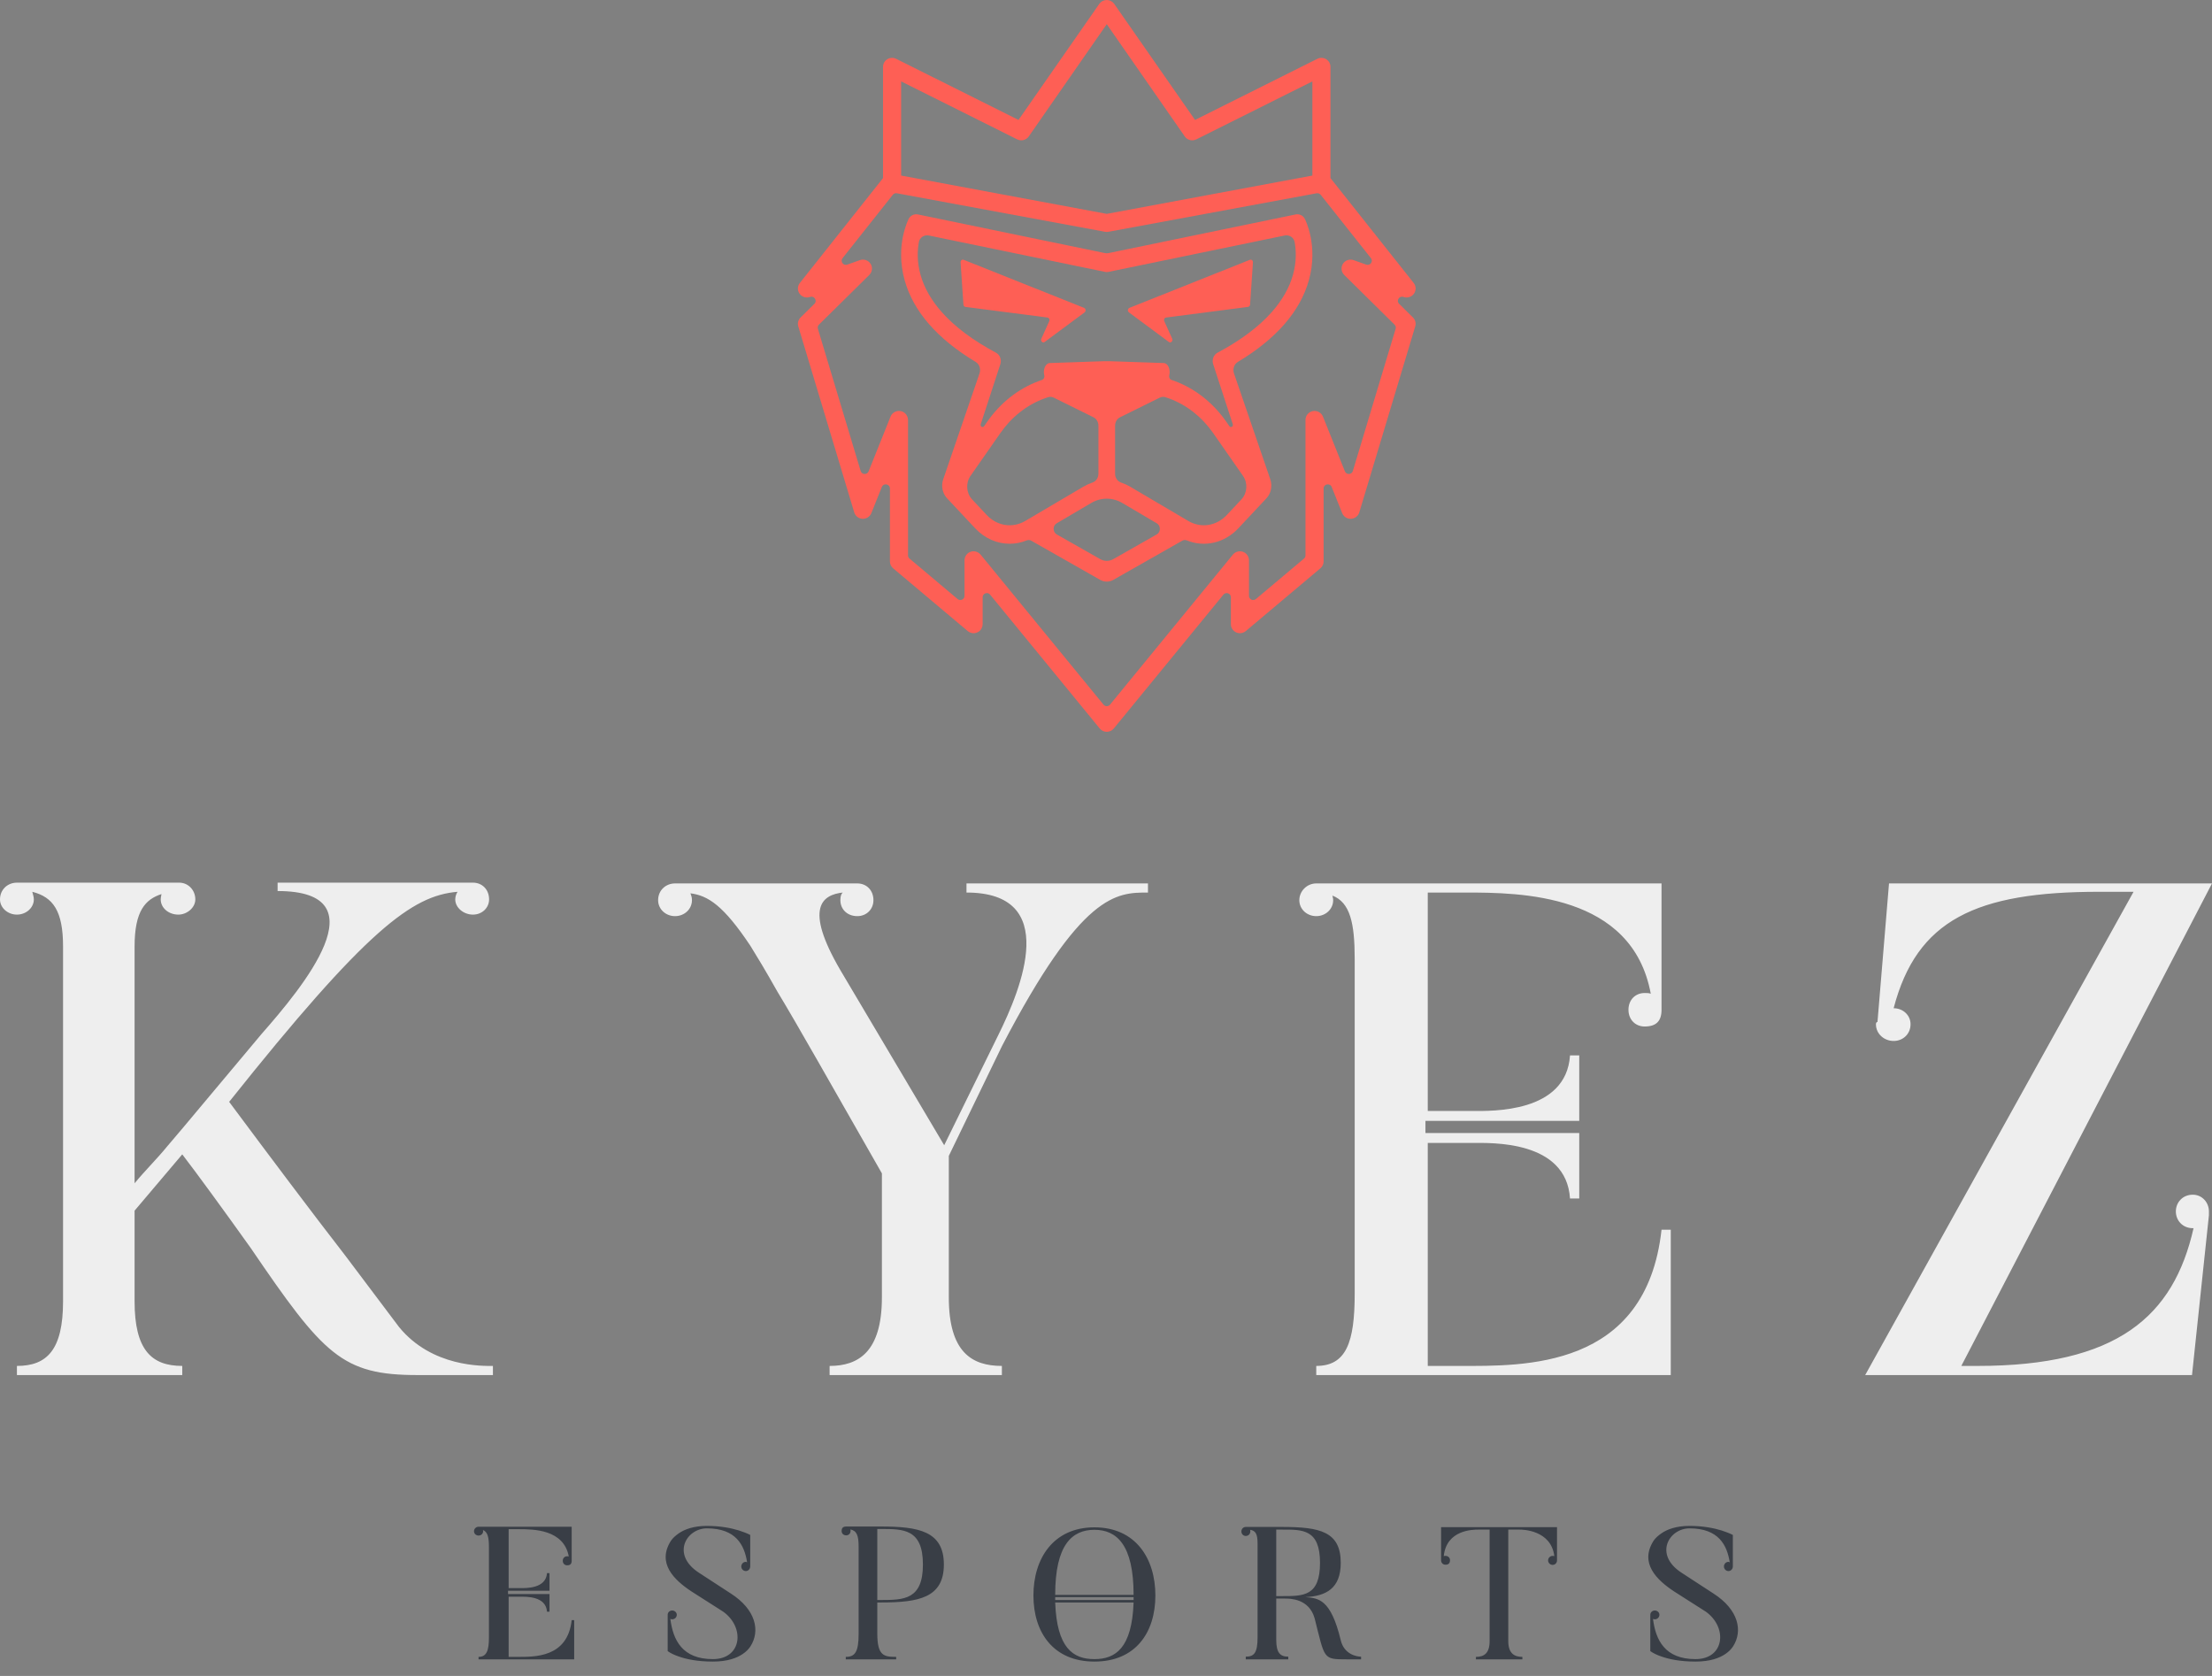 <svg width="132" height="100" viewBox="0 0 132 100" fill="none" xmlns="http://www.w3.org/2000/svg">
<rect x="0" y="0" width="132" height="100" fill="#808080" stroke="none"/>
<path d="M64.691 18.369L57.506 15.502C57.412 15.464 57.314 15.546 57.322 15.657L57.492 18.173C57.497 18.245 57.548 18.305 57.613 18.313L62.504 18.946C62.599 18.958 62.654 19.071 62.612 19.167L62.141 20.21C62.078 20.35 62.223 20.492 62.34 20.405L64.721 18.64C64.815 18.57 64.797 18.411 64.691 18.369Z" fill="#FE5F55"/>
<path d="M74.585 15.502L67.399 18.369C67.293 18.411 67.275 18.57 67.369 18.64L69.75 20.405C69.868 20.492 70.013 20.349 69.95 20.209L69.479 19.166C69.436 19.071 69.491 18.958 69.586 18.946L74.478 18.312C74.543 18.304 74.594 18.245 74.599 18.172L74.769 15.657C74.777 15.546 74.679 15.464 74.585 15.502Z" fill="#FE5F55"/>
<path d="M77.312 12.796L66.148 15.102C66.08 15.116 66.01 15.116 65.942 15.102L54.779 12.796C54.557 12.75 54.332 12.856 54.228 13.055C54.194 13.12 53.41 14.661 53.983 16.718C54.5 18.576 55.926 20.215 58.225 21.597C58.444 21.729 58.541 22.019 58.453 22.278L56.285 28.601C56.151 28.994 56.24 29.438 56.513 29.73L58.191 31.521C58.759 32.128 59.5 32.444 60.251 32.444C60.594 32.444 60.939 32.379 61.27 32.244C61.358 32.208 61.455 32.214 61.538 32.261L65.654 34.6C65.897 34.738 66.194 34.738 66.436 34.6L70.552 32.261C70.635 32.214 70.733 32.208 70.82 32.243C71.877 32.672 73.071 32.406 73.899 31.521L75.577 29.73C75.849 29.438 75.939 28.994 75.805 28.601L73.637 22.278C73.549 22.02 73.647 21.729 73.865 21.598C76.165 20.215 77.59 18.576 78.108 16.718C78.68 14.661 77.896 13.12 77.863 13.056C77.759 12.856 77.534 12.75 77.312 12.796ZM61.181 31.084C60.423 31.531 59.498 31.387 58.88 30.727L58.006 29.794C57.659 29.422 57.619 28.82 57.914 28.396L59.699 25.837C60.369 24.877 61.273 24.165 62.312 23.78C62.39 23.751 62.469 23.724 62.548 23.699C62.66 23.664 62.779 23.674 62.885 23.728C63.342 23.956 64.661 24.607 65.254 24.899C65.433 24.988 65.548 25.185 65.548 25.403V28.264C65.548 28.508 65.403 28.722 65.192 28.792C65.007 28.854 64.826 28.936 64.651 29.039L61.181 31.084ZM69.033 31.886L66.436 33.361C66.19 33.501 65.9 33.501 65.654 33.361L63.058 31.886C62.818 31.749 62.815 31.369 63.053 31.228L65.117 30.012C65.698 29.67 66.392 29.67 66.973 30.012L69.037 31.228C69.275 31.369 69.273 31.75 69.033 31.886ZM74.176 28.396C74.472 28.82 74.432 29.422 74.084 29.794L73.211 30.727C72.592 31.387 71.668 31.531 70.91 31.084L67.44 29.039C67.265 28.936 67.084 28.854 66.898 28.792C66.687 28.722 66.542 28.508 66.542 28.264V25.403C66.542 25.185 66.657 24.988 66.837 24.899C67.429 24.607 68.749 23.956 69.205 23.728C69.311 23.675 69.431 23.664 69.543 23.699C69.622 23.724 69.701 23.751 69.779 23.78C70.818 24.165 71.721 24.877 72.392 25.837L74.176 28.396ZM77.159 16.392C76.945 17.161 76.522 17.907 75.903 18.609C75.124 19.493 74.029 20.313 72.65 21.048C72.419 21.171 72.309 21.467 72.396 21.733L73.564 25.309C73.609 25.446 73.446 25.546 73.365 25.431L73.177 25.162C72.386 24.028 71.32 23.189 70.094 22.734C70.033 22.711 69.971 22.689 69.909 22.669C69.805 22.634 69.745 22.513 69.775 22.397C69.864 22.048 69.697 21.67 69.449 21.662L66.224 21.552C66.105 21.548 65.985 21.548 65.866 21.552L62.642 21.662C62.393 21.671 62.226 22.048 62.316 22.397C62.346 22.513 62.286 22.634 62.181 22.669C62.12 22.69 62.058 22.711 61.997 22.734C60.77 23.188 59.704 24.028 58.913 25.162L58.725 25.431C58.645 25.546 58.481 25.446 58.526 25.309L59.694 21.733C59.782 21.466 59.671 21.171 59.441 21.048C58.069 20.317 56.979 19.502 56.201 18.624C55.581 17.925 55.156 17.183 54.938 16.418C54.713 15.627 54.743 14.94 54.833 14.443C54.882 14.169 55.155 13.995 55.431 14.052L65.942 16.223C66.01 16.238 66.081 16.238 66.148 16.223L76.66 14.052C76.935 13.995 77.208 14.169 77.257 14.443C77.346 14.934 77.376 15.612 77.159 16.392Z" fill="#FE5F55"/>
<path d="M84.318 18.944L83.491 18.127C83.302 17.941 83.501 17.629 83.753 17.719C83.98 17.799 84.233 17.722 84.374 17.529C84.516 17.335 84.51 17.073 84.362 16.885L79.396 10.627V3.988C79.396 3.802 79.299 3.629 79.139 3.532C78.979 3.435 78.78 3.426 78.612 3.51L71.313 7.156L66.482 0.22C66.381 0.082 66.218 0 66.045 0C65.873 0 65.71 0.082 65.608 0.22L60.778 7.156L53.478 3.51C53.31 3.426 53.111 3.435 52.951 3.532C52.791 3.629 52.694 3.802 52.694 3.988V10.627L47.729 16.886C47.581 17.073 47.575 17.335 47.717 17.529C47.858 17.722 48.111 17.8 48.338 17.719C48.59 17.63 48.789 17.941 48.6 18.128L47.773 18.944C47.632 19.083 47.58 19.287 47.637 19.475L50.976 30.574C51.042 30.792 51.24 30.946 51.471 30.956C51.701 30.965 51.912 30.83 51.997 30.618L52.623 29.057C52.725 28.803 53.106 28.875 53.106 29.148V33.502C53.106 33.658 53.175 33.807 53.296 33.909L57.748 37.654C57.932 37.809 58.201 37.826 58.407 37.686C58.556 37.584 58.639 37.411 58.639 37.231V35.637C58.639 35.403 58.935 35.299 59.084 35.481L65.626 43.468C65.728 43.593 65.882 43.666 66.045 43.666C66.208 43.666 66.363 43.593 66.465 43.468L73.007 35.481C73.156 35.299 73.452 35.404 73.452 35.637V37.247C73.452 37.456 73.575 37.645 73.766 37.732C73.957 37.82 74.182 37.789 74.343 37.654L78.795 33.909C78.916 33.808 78.985 33.659 78.985 33.502V29.148C78.985 28.875 79.366 28.803 79.468 29.057L80.094 30.618C80.179 30.83 80.39 30.965 80.62 30.956C80.85 30.945 81.049 30.792 81.115 30.574L84.454 19.475C84.511 19.287 84.459 19.083 84.318 18.944ZM53.775 4.857L60.701 8.316C60.937 8.434 61.226 8.365 61.382 8.154L66.045 1.444L70.709 8.154C70.865 8.366 71.153 8.435 71.39 8.316L78.315 4.857V10.475L66.045 12.761L53.775 10.475V4.857ZM83.284 19.617L80.73 28.104C80.663 28.329 80.345 28.343 80.257 28.125L78.947 24.857C78.851 24.618 78.598 24.481 78.343 24.529C78.089 24.577 77.904 24.798 77.904 25.054V33.14C77.904 33.213 77.872 33.282 77.816 33.329L74.945 35.743C74.783 35.88 74.533 35.766 74.533 35.554V33.444C74.533 33.236 74.42 33.04 74.231 32.949C74.002 32.838 73.73 32.9 73.572 33.092L66.24 42.044C66.14 42.167 65.951 42.167 65.851 42.044L58.518 33.092C58.413 32.964 58.258 32.894 58.098 32.894C58.005 32.894 57.91 32.918 57.823 32.968C57.656 33.065 57.557 33.249 57.557 33.441V35.555C57.557 35.766 57.307 35.881 57.145 35.744L54.275 33.329C54.219 33.282 54.186 33.213 54.186 33.14V25.068C54.186 24.832 54.038 24.616 53.811 24.545C53.536 24.458 53.247 24.598 53.143 24.857L51.833 28.125C51.745 28.343 51.428 28.329 51.36 28.104L48.807 19.617C48.781 19.53 48.805 19.435 48.87 19.371L51.876 16.404C52.055 16.226 52.086 15.95 51.95 15.739C51.815 15.527 51.549 15.437 51.311 15.522L50.562 15.789C50.326 15.873 50.125 15.598 50.28 15.403L53.279 11.622C53.337 11.55 53.43 11.515 53.522 11.532L65.946 13.831H65.946C65.979 13.837 66.012 13.84 66.045 13.84C66.078 13.84 66.111 13.838 66.143 13.831H66.144L78.567 11.532C78.659 11.515 78.753 11.55 78.81 11.622L81.809 15.403C81.965 15.598 81.764 15.873 81.527 15.789L80.779 15.522C80.54 15.437 80.275 15.527 80.139 15.739C80.004 15.95 80.035 16.227 80.214 16.404L83.219 19.371C83.285 19.435 83.31 19.53 83.284 19.617Z" fill="#FE5F55"/>
<path d="M20.604 74.918L23.817 79.186C25.79 81.593 28.819 81.502 29.415 81.502V82.047H24.918C20.421 82.047 19.32 80.867 14.96 74.463C13.308 72.148 11.748 70.013 10.876 68.878L8.031 72.238V77.642C8.031 80.549 9.04 81.502 10.876 81.502V82.047H1.01V81.502C2.799 81.502 3.763 80.549 3.763 77.642V56.481C3.763 54.346 3.166 53.529 1.927 53.211C1.973 53.393 2.019 53.529 2.019 53.665C2.019 54.165 1.56 54.573 1.01 54.573C0.459 54.573 0 54.165 0 53.665C0 53.075 0.459 52.666 1.01 52.666H10.692C11.243 52.666 11.656 53.12 11.656 53.665C11.656 54.165 11.151 54.573 10.646 54.573C10.05 54.573 9.591 54.165 9.591 53.665C9.591 53.529 9.637 53.393 9.637 53.347C8.673 53.665 8.031 54.346 8.031 56.481V70.604C8.627 69.877 9.407 69.105 9.958 68.424L10.922 67.288L15.602 61.703C18.035 58.933 22.853 53.166 16.566 53.166V52.666H28.222C28.773 52.666 29.186 53.075 29.186 53.665C29.186 54.165 28.773 54.573 28.222 54.573C27.671 54.573 27.167 54.165 27.167 53.665C27.167 53.529 27.212 53.347 27.304 53.211C24.597 53.438 21.889 55.436 13.675 65.745C16.107 69.014 18.631 72.375 20.604 74.918V74.918ZM57.675 52.712H68.505V53.256C66.624 53.256 64.558 53.256 59.786 62.429L56.62 68.969V77.415C56.62 80.685 57.996 81.502 59.786 81.502V82.047H49.507V81.502C51.205 81.502 52.627 80.685 52.627 77.415V70.013C49.507 64.564 47.625 61.203 46.386 59.16C45.698 57.934 45.147 57.026 44.78 56.435C43.174 54.028 42.256 53.438 41.201 53.302C41.247 53.438 41.292 53.529 41.292 53.711C41.292 54.255 40.834 54.664 40.283 54.664C39.732 54.664 39.273 54.255 39.273 53.711C39.273 53.12 39.732 52.712 40.283 52.712H51.113H51.159C51.709 52.712 52.122 53.12 52.122 53.711C52.122 54.255 51.709 54.664 51.159 54.664C50.562 54.664 50.149 54.255 50.149 53.711C50.149 53.483 50.195 53.347 50.287 53.256C49.094 53.393 47.947 54.119 50.149 57.888L56.344 68.333L59.556 61.794C60.979 58.933 63.274 53.256 57.675 53.256V52.712V52.712ZM99.151 73.374H99.702V82.047H78.547V81.502C80.336 81.502 80.841 80.095 80.841 77.188V57.207C80.841 55.073 80.566 53.847 79.51 53.438C79.51 53.483 79.556 53.574 79.556 53.711C79.556 54.255 79.097 54.664 78.547 54.664C77.996 54.664 77.537 54.255 77.537 53.711C77.537 53.166 77.996 52.712 78.547 52.712H99.151V60.25C99.151 60.931 98.83 61.249 98.142 61.249C97.591 61.249 97.178 60.84 97.178 60.25C97.178 59.659 97.591 59.251 98.142 59.251C98.279 59.251 98.417 59.251 98.509 59.296C97.407 53.302 90.707 53.256 87.449 53.256H85.201V66.29H87.862C89.01 66.29 93.461 66.426 93.69 62.974H94.241V66.88H85.063V67.606H94.241V71.512H93.69C93.461 68.015 88.964 68.197 87.862 68.197H85.201V81.502H87.082C90.891 81.502 98.233 81.729 99.151 73.374V73.374ZM130.853 71.285C131.403 71.285 131.816 71.739 131.816 72.284V72.511L130.807 82.047H111.304L127.319 53.211H125.254C117.912 53.211 114.378 54.891 113.002 60.159C113.552 60.159 114.011 60.568 114.011 61.113C114.011 61.703 113.552 62.112 113.002 62.112C112.451 62.112 111.946 61.703 111.946 61.113C111.946 61.022 111.992 60.976 112.038 60.976L112.726 52.712H132L117.04 81.502H118.004C126.356 81.502 129.706 78.551 130.899 73.283H130.853C130.256 73.283 129.843 72.829 129.843 72.284C129.843 71.739 130.256 71.285 130.853 71.285V71.285Z" fill="#EEEEEE"/>
<path d="M34.115 96.669H34.264V99.009H28.558V98.862C29.041 98.862 29.177 98.482 29.177 97.698V92.309C29.177 91.733 29.102 91.402 28.818 91.292C28.818 91.305 28.83 91.329 28.83 91.366C28.83 91.513 28.706 91.623 28.558 91.623C28.409 91.623 28.286 91.513 28.286 91.366C28.286 91.219 28.409 91.096 28.558 91.096H34.115V93.129C34.115 93.313 34.029 93.399 33.843 93.399C33.694 93.399 33.583 93.289 33.583 93.129C33.583 92.97 33.694 92.86 33.843 92.86C33.88 92.86 33.917 92.86 33.942 92.872C33.645 91.255 31.838 91.243 30.959 91.243H30.353V94.758H31.07C31.38 94.758 32.581 94.795 32.642 93.864H32.791V94.918H30.316V95.114H32.791V96.167H32.642C32.581 95.224 31.367 95.273 31.07 95.273H30.353V98.862H30.86C31.887 98.862 33.868 98.923 34.115 96.669ZM41.724 93.852L43.605 95.077C45.115 96.044 45.375 97.318 44.781 98.237C44.67 98.408 44.521 98.555 44.323 98.69C43.976 98.923 43.432 99.143 42.541 99.143C41.6 99.143 40.944 98.996 40.498 98.837C40.239 98.751 40.016 98.641 39.843 98.519V96.363H39.855L39.843 96.351C39.843 96.204 39.966 96.094 40.115 96.094C40.251 96.094 40.387 96.204 40.387 96.351C40.387 96.51 40.251 96.62 40.115 96.62C40.065 96.62 40.028 96.608 40.003 96.596C40.164 97.87 40.721 98.996 42.541 98.996C44.273 98.996 44.471 97.11 43.16 96.167L41.278 94.967C40.214 94.269 39.187 93.264 40.041 91.929C40.152 91.77 40.313 91.623 40.511 91.488C40.845 91.255 41.39 91.047 42.182 91.047C43.011 91.047 43.642 91.182 44.088 91.317C44.348 91.402 44.583 91.488 44.769 91.586V93.448V93.472C44.769 93.607 44.657 93.742 44.509 93.742C44.348 93.742 44.236 93.607 44.236 93.472C44.236 93.325 44.348 93.191 44.509 93.191C44.521 93.191 44.546 93.215 44.583 93.215C44.422 92.199 43.927 91.194 42.182 91.194C40.956 91.194 40.028 92.762 41.724 93.852V93.852ZM52.563 95.616H52.352V97.465C52.352 98.8 52.748 98.862 53.479 98.862V99.009H50.471V98.862C51.016 98.862 51.238 98.58 51.238 97.49V92.297C51.238 91.611 51.127 91.341 50.743 91.255C50.756 91.268 50.756 91.305 50.756 91.353C50.756 91.5 50.644 91.611 50.496 91.611C50.335 91.611 50.224 91.5 50.224 91.353C50.224 91.17 50.31 91.084 50.496 91.084H52.563C54.803 91.084 56.325 91.353 56.325 93.35C56.325 95.346 54.803 95.616 52.563 95.616ZM52.352 91.231V95.469H52.563C53.949 95.469 55.075 95.444 55.075 93.35C55.075 91.219 53.9 91.231 52.563 91.231H52.352V91.231ZM65.308 91.133C67.771 91.133 68.947 92.995 68.947 95.199C68.947 97.404 67.771 99.143 65.308 99.143C62.857 99.143 61.669 97.404 61.669 95.199C61.669 92.995 62.857 91.133 65.308 91.133V91.133ZM65.308 91.28C63.983 91.28 62.968 92.162 62.968 95.163H67.647C67.647 92.162 66.632 91.28 65.308 91.28ZM67.647 95.297H62.968V95.469H67.647V95.297ZM65.308 98.996C66.583 98.996 67.548 98.323 67.647 95.616H62.968C63.068 98.323 64.021 98.996 65.308 98.996ZM80.008 97.87C80.207 98.702 80.937 98.849 81.221 98.849V99.009H80.367C78.932 99.009 79.068 98.996 78.449 96.559C78.115 95.383 76.988 95.383 76.679 95.383H76.159V97.845C76.159 98.617 76.394 98.849 76.877 98.849V99.009H74.34V98.849C74.835 98.849 75.045 98.629 75.045 97.698V92.113C75.045 91.537 74.934 91.329 74.6 91.28C74.612 91.305 74.612 91.341 74.612 91.378C74.612 91.525 74.501 91.647 74.34 91.647C74.191 91.647 74.08 91.525 74.08 91.378C74.08 91.231 74.191 91.109 74.34 91.109H76.506C78.771 91.109 80.008 91.39 80.008 93.252C80.008 94.783 79.13 95.236 77.892 95.297C78.672 95.359 79.414 95.395 80.008 97.87V97.87ZM76.159 95.236H76.506C77.781 95.236 78.771 95.248 78.771 93.252C78.771 91.231 77.719 91.268 76.506 91.268H76.159V95.236ZM92.914 91.121V93.093V93.105C92.914 93.252 92.803 93.374 92.654 93.374C92.506 93.374 92.382 93.252 92.382 93.105C92.382 92.958 92.506 92.835 92.654 92.835C92.692 92.835 92.716 92.848 92.754 92.848C92.555 91.28 90.835 91.268 90.686 91.268H90.006V97.918C90.006 98.653 90.365 98.862 90.847 98.862V99.009H88.075V98.862C88.558 98.862 88.892 98.653 88.892 97.918V91.268H88.223C87.889 91.268 86.317 91.28 86.156 92.848C86.181 92.835 86.218 92.835 86.255 92.835C86.416 92.835 86.528 92.946 86.528 93.093C86.528 93.276 86.441 93.362 86.255 93.362C86.107 93.362 85.996 93.252 85.996 93.093V91.121H92.914V91.121ZM100.362 93.852L102.243 95.077C103.753 96.044 104.013 97.318 103.419 98.237C103.308 98.408 103.159 98.555 102.961 98.69C102.615 98.923 102.07 99.143 101.179 99.143C100.238 99.143 99.582 98.996 99.137 98.837C98.877 98.751 98.654 98.641 98.481 98.519V96.363H98.493L98.481 96.351C98.481 96.204 98.604 96.094 98.753 96.094C98.889 96.094 99.025 96.204 99.025 96.351C99.025 96.51 98.889 96.62 98.753 96.62C98.704 96.62 98.666 96.608 98.642 96.596C98.802 97.87 99.359 98.996 101.179 98.996C102.912 98.996 103.11 97.11 101.798 96.167L99.916 94.967C98.852 94.269 97.825 93.264 98.679 91.929C98.79 91.77 98.951 91.623 99.149 91.488C99.483 91.255 100.028 91.047 100.82 91.047C101.649 91.047 102.28 91.182 102.726 91.317C102.986 91.402 103.221 91.488 103.407 91.586V93.448V93.472C103.407 93.607 103.295 93.742 103.147 93.742C102.986 93.742 102.875 93.607 102.875 93.472C102.875 93.325 102.986 93.191 103.147 93.191C103.159 93.191 103.184 93.215 103.221 93.215C103.06 92.199 102.565 91.194 100.82 91.194C99.595 91.194 98.666 92.762 100.362 93.852V93.852Z" fill="#393E46"/>
</svg>
